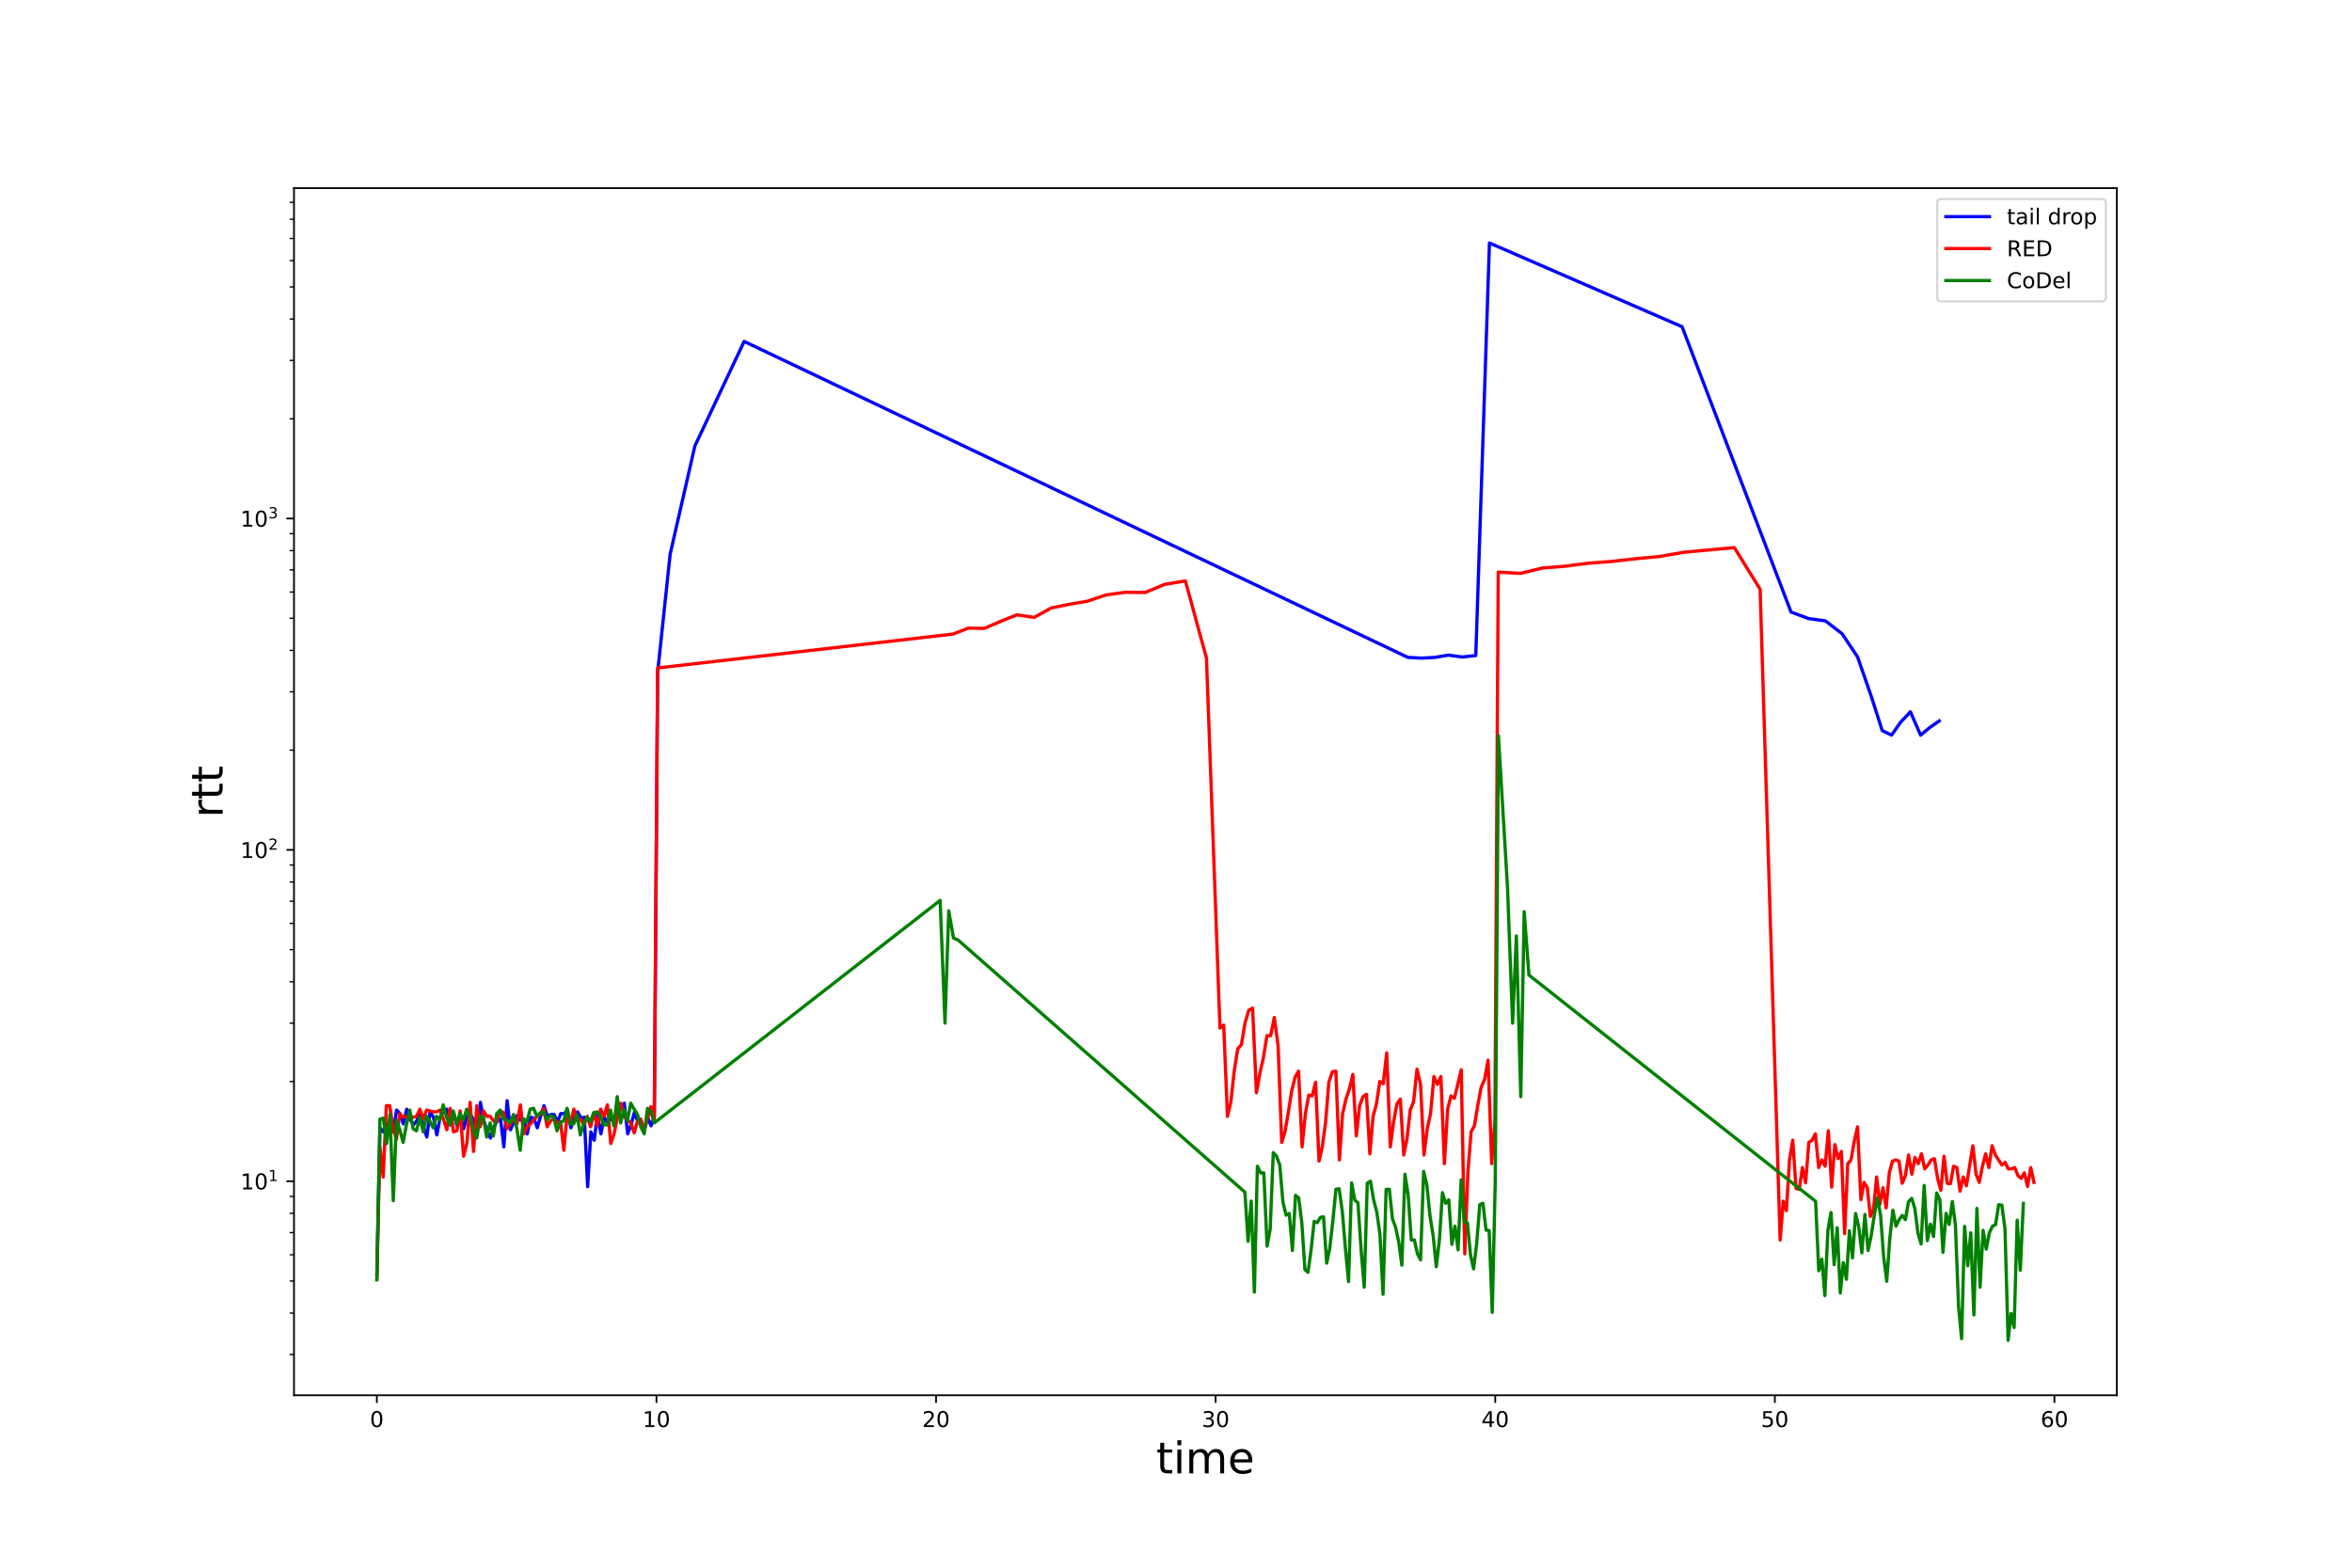 <?xml version="1.0" encoding="utf-8" standalone="no"?>
<!DOCTYPE svg PUBLIC "-//W3C//DTD SVG 1.1//EN"
  "http://www.w3.org/Graphics/SVG/1.1/DTD/svg11.dtd">
<!-- Created with matplotlib (https://matplotlib.org/) -->
<svg height="720pt" version="1.1" viewBox="0 0 1080 720" width="1080pt" xmlns="http://www.w3.org/2000/svg" xmlns:xlink="http://www.w3.org/1999/xlink">
 <defs>
  <style type="text/css">*{stroke-linecap:butt;stroke-linejoin:round;}</style>
 </defs>
 <g id="figure_1">
  <g id="patch_1">
   <path d="M 0 720 
L 1080 720 
L 1080 0 
L 0 0 
z
" style="fill:#ffffff;"/>
  </g>
  <g id="axes_1">
   <g id="patch_2">
    <path d="M 135 640.8 
L 972 640.8 
L 972 86.4 
L 135 86.4 
z
" style="fill:#ffffff;"/>
   </g>
   <g id="matplotlib.axis_1">
    <g id="xtick_1">
     <g id="line2d_1">
      <defs>
       <path d="M 0 0 
L 0 3.5 
" id="mb108a9489e" style="stroke:#000000;stroke-width:0.8;"/>
      </defs>
      <g>
       <use style="stroke:#000000;stroke-width:0.8;" x="173.045" xlink:href="#mb108a9489e" y="640.8"/>
      </g>
     </g>
     <g id="text_1">
      <!-- 0 -->
      <g transform="translate(169.864 655.398)scale(0.1 -0.1)">
       <defs>
        <path d="M 31.781 66.406 
Q 24.172 66.406 20.328 58.906 
Q 16.5 51.422 16.5 36.375 
Q 16.5 21.391 20.328 13.891 
Q 24.172 6.391 31.781 6.391 
Q 39.453 6.391 43.281 13.891 
Q 47.125 21.391 47.125 36.375 
Q 47.125 51.422 43.281 58.906 
Q 39.453 66.406 31.781 66.406 
z
M 31.781 74.219 
Q 44.047 74.219 50.516 64.516 
Q 56.984 54.828 56.984 36.375 
Q 56.984 17.969 50.516 8.266 
Q 44.047 -1.422 31.781 -1.422 
Q 19.531 -1.422 13.062 8.266 
Q 6.594 17.969 6.594 36.375 
Q 6.594 54.828 13.062 64.516 
Q 19.531 74.219 31.781 74.219 
z
" id="DejaVuSans-48"/>
       </defs>
       <use xlink:href="#DejaVuSans-48"/>
      </g>
     </g>
    </g>
    <g id="xtick_2">
     <g id="line2d_2">
      <g>
       <use style="stroke:#000000;stroke-width:0.8;" x="301.432" xlink:href="#mb108a9489e" y="640.8"/>
      </g>
     </g>
     <g id="text_2">
      <!-- 10 -->
      <g transform="translate(295.07 655.398)scale(0.1 -0.1)">
       <defs>
        <path d="M 12.406 8.297 
L 28.516 8.297 
L 28.516 63.922 
L 10.984 60.406 
L 10.984 69.391 
L 28.422 72.906 
L 38.281 72.906 
L 38.281 8.297 
L 54.391 8.297 
L 54.391 0 
L 12.406 0 
z
" id="DejaVuSans-49"/>
       </defs>
       <use xlink:href="#DejaVuSans-49"/>
       <use x="63.623" xlink:href="#DejaVuSans-48"/>
      </g>
     </g>
    </g>
    <g id="xtick_3">
     <g id="line2d_3">
      <g>
       <use style="stroke:#000000;stroke-width:0.8;" x="429.819" xlink:href="#mb108a9489e" y="640.8"/>
      </g>
     </g>
     <g id="text_3">
      <!-- 20 -->
      <g transform="translate(423.456 655.398)scale(0.1 -0.1)">
       <defs>
        <path d="M 19.188 8.297 
L 53.609 8.297 
L 53.609 0 
L 7.328 0 
L 7.328 8.297 
Q 12.938 14.109 22.625 23.891 
Q 32.328 33.688 34.812 36.531 
Q 39.547 41.844 41.422 45.531 
Q 43.312 49.219 43.312 52.781 
Q 43.312 58.594 39.234 62.25 
Q 35.156 65.922 28.609 65.922 
Q 23.969 65.922 18.812 64.312 
Q 13.672 62.703 7.812 59.422 
L 7.812 69.391 
Q 13.766 71.781 18.938 73 
Q 24.125 74.219 28.422 74.219 
Q 39.75 74.219 46.484 68.547 
Q 53.219 62.891 53.219 53.422 
Q 53.219 48.922 51.531 44.891 
Q 49.859 40.875 45.406 35.406 
Q 44.188 33.984 37.641 27.219 
Q 31.109 20.453 19.188 8.297 
z
" id="DejaVuSans-50"/>
       </defs>
       <use xlink:href="#DejaVuSans-50"/>
       <use x="63.623" xlink:href="#DejaVuSans-48"/>
      </g>
     </g>
    </g>
    <g id="xtick_4">
     <g id="line2d_4">
      <g>
       <use style="stroke:#000000;stroke-width:0.8;" x="558.205" xlink:href="#mb108a9489e" y="640.8"/>
      </g>
     </g>
     <g id="text_4">
      <!-- 30 -->
      <g transform="translate(551.843 655.398)scale(0.1 -0.1)">
       <defs>
        <path d="M 40.578 39.312 
Q 47.656 37.797 51.625 33 
Q 55.609 28.219 55.609 21.188 
Q 55.609 10.406 48.188 4.484 
Q 40.766 -1.422 27.094 -1.422 
Q 22.516 -1.422 17.656 -0.516 
Q 12.797 0.391 7.625 2.203 
L 7.625 11.719 
Q 11.719 9.328 16.594 8.109 
Q 21.484 6.891 26.812 6.891 
Q 36.078 6.891 40.938 10.547 
Q 45.797 14.203 45.797 21.188 
Q 45.797 27.641 41.281 31.266 
Q 36.766 34.906 28.719 34.906 
L 20.219 34.906 
L 20.219 43.016 
L 29.109 43.016 
Q 36.375 43.016 40.234 45.922 
Q 44.094 48.828 44.094 54.297 
Q 44.094 59.906 40.109 62.906 
Q 36.141 65.922 28.719 65.922 
Q 24.656 65.922 20.016 65.031 
Q 15.375 64.156 9.812 62.312 
L 9.812 71.094 
Q 15.438 72.656 20.344 73.438 
Q 25.25 74.219 29.594 74.219 
Q 40.828 74.219 47.359 69.109 
Q 53.906 64.016 53.906 55.328 
Q 53.906 49.266 50.438 45.094 
Q 46.969 40.922 40.578 39.312 
z
" id="DejaVuSans-51"/>
       </defs>
       <use xlink:href="#DejaVuSans-51"/>
       <use x="63.623" xlink:href="#DejaVuSans-48"/>
      </g>
     </g>
    </g>
    <g id="xtick_5">
     <g id="line2d_5">
      <g>
       <use style="stroke:#000000;stroke-width:0.8;" x="686.592" xlink:href="#mb108a9489e" y="640.8"/>
      </g>
     </g>
     <g id="text_5">
      <!-- 40 -->
      <g transform="translate(680.229 655.398)scale(0.1 -0.1)">
       <defs>
        <path d="M 37.797 64.312 
L 12.891 25.391 
L 37.797 25.391 
z
M 35.203 72.906 
L 47.609 72.906 
L 47.609 25.391 
L 58.016 25.391 
L 58.016 17.188 
L 47.609 17.188 
L 47.609 0 
L 37.797 0 
L 37.797 17.188 
L 4.891 17.188 
L 4.891 26.703 
z
" id="DejaVuSans-52"/>
       </defs>
       <use xlink:href="#DejaVuSans-52"/>
       <use x="63.623" xlink:href="#DejaVuSans-48"/>
      </g>
     </g>
    </g>
    <g id="xtick_6">
     <g id="line2d_6">
      <g>
       <use style="stroke:#000000;stroke-width:0.8;" x="814.979" xlink:href="#mb108a9489e" y="640.8"/>
      </g>
     </g>
     <g id="text_6">
      <!-- 50 -->
      <g transform="translate(808.616 655.398)scale(0.1 -0.1)">
       <defs>
        <path d="M 10.797 72.906 
L 49.516 72.906 
L 49.516 64.594 
L 19.828 64.594 
L 19.828 46.734 
Q 21.969 47.469 24.109 47.828 
Q 26.266 48.188 28.422 48.188 
Q 40.625 48.188 47.75 41.5 
Q 54.891 34.812 54.891 23.391 
Q 54.891 11.625 47.562 5.094 
Q 40.234 -1.422 26.906 -1.422 
Q 22.312 -1.422 17.547 -0.641 
Q 12.797 0.141 7.719 1.703 
L 7.719 11.625 
Q 12.109 9.234 16.797 8.062 
Q 21.484 6.891 26.703 6.891 
Q 35.156 6.891 40.078 11.328 
Q 45.016 15.766 45.016 23.391 
Q 45.016 31 40.078 35.438 
Q 35.156 39.891 26.703 39.891 
Q 22.75 39.891 18.812 39.016 
Q 14.891 38.141 10.797 36.281 
z
" id="DejaVuSans-53"/>
       </defs>
       <use xlink:href="#DejaVuSans-53"/>
       <use x="63.623" xlink:href="#DejaVuSans-48"/>
      </g>
     </g>
    </g>
    <g id="xtick_7">
     <g id="line2d_7">
      <g>
       <use style="stroke:#000000;stroke-width:0.8;" x="943.365" xlink:href="#mb108a9489e" y="640.8"/>
      </g>
     </g>
     <g id="text_7">
      <!-- 60 -->
      <g transform="translate(937.003 655.398)scale(0.1 -0.1)">
       <defs>
        <path d="M 33.016 40.375 
Q 26.375 40.375 22.484 35.828 
Q 18.609 31.297 18.609 23.391 
Q 18.609 15.531 22.484 10.953 
Q 26.375 6.391 33.016 6.391 
Q 39.656 6.391 43.531 10.953 
Q 47.406 15.531 47.406 23.391 
Q 47.406 31.297 43.531 35.828 
Q 39.656 40.375 33.016 40.375 
z
M 52.594 71.297 
L 52.594 62.312 
Q 48.875 64.062 45.094 64.984 
Q 41.312 65.922 37.594 65.922 
Q 27.828 65.922 22.672 59.328 
Q 17.531 52.734 16.797 39.406 
Q 19.672 43.656 24.016 45.922 
Q 28.375 48.188 33.594 48.188 
Q 44.578 48.188 50.953 41.516 
Q 57.328 34.859 57.328 23.391 
Q 57.328 12.156 50.688 5.359 
Q 44.047 -1.422 33.016 -1.422 
Q 20.359 -1.422 13.672 8.266 
Q 6.984 17.969 6.984 36.375 
Q 6.984 53.656 15.188 63.938 
Q 23.391 74.219 37.203 74.219 
Q 40.922 74.219 44.703 73.484 
Q 48.484 72.75 52.594 71.297 
z
" id="DejaVuSans-54"/>
       </defs>
       <use xlink:href="#DejaVuSans-54"/>
       <use x="63.623" xlink:href="#DejaVuSans-48"/>
      </g>
     </g>
    </g>
    <g id="text_8">
     <!-- time -->
     <g transform="translate(530.908 676.675)scale(0.2 -0.2)">
      <defs>
       <path d="M 18.312 70.219 
L 18.312 54.688 
L 36.812 54.688 
L 36.812 47.703 
L 18.312 47.703 
L 18.312 18.016 
Q 18.312 11.328 20.141 9.422 
Q 21.969 7.516 27.594 7.516 
L 36.812 7.516 
L 36.812 0 
L 27.594 0 
Q 17.188 0 13.234 3.875 
Q 9.281 7.766 9.281 18.016 
L 9.281 47.703 
L 2.688 47.703 
L 2.688 54.688 
L 9.281 54.688 
L 9.281 70.219 
z
" id="DejaVuSans-116"/>
       <path d="M 9.422 54.688 
L 18.406 54.688 
L 18.406 0 
L 9.422 0 
z
M 9.422 75.984 
L 18.406 75.984 
L 18.406 64.594 
L 9.422 64.594 
z
" id="DejaVuSans-105"/>
       <path d="M 52 44.188 
Q 55.375 50.25 60.062 53.125 
Q 64.75 56 71.094 56 
Q 79.641 56 84.281 50.016 
Q 88.922 44.047 88.922 33.016 
L 88.922 0 
L 79.891 0 
L 79.891 32.719 
Q 79.891 40.578 77.094 44.375 
Q 74.312 48.188 68.609 48.188 
Q 61.625 48.188 57.562 43.547 
Q 53.516 38.922 53.516 30.906 
L 53.516 0 
L 44.484 0 
L 44.484 32.719 
Q 44.484 40.625 41.703 44.406 
Q 38.922 48.188 33.109 48.188 
Q 26.219 48.188 22.156 43.531 
Q 18.109 38.875 18.109 30.906 
L 18.109 0 
L 9.078 0 
L 9.078 54.688 
L 18.109 54.688 
L 18.109 46.188 
Q 21.188 51.219 25.484 53.609 
Q 29.781 56 35.688 56 
Q 41.656 56 45.828 52.969 
Q 50 49.953 52 44.188 
z
" id="DejaVuSans-109"/>
       <path d="M 56.203 29.594 
L 56.203 25.203 
L 14.891 25.203 
Q 15.484 15.922 20.484 11.062 
Q 25.484 6.203 34.422 6.203 
Q 39.594 6.203 44.453 7.469 
Q 49.312 8.734 54.109 11.281 
L 54.109 2.781 
Q 49.266 0.734 44.188 -0.344 
Q 39.109 -1.422 33.891 -1.422 
Q 20.797 -1.422 13.156 6.188 
Q 5.516 13.812 5.516 26.812 
Q 5.516 40.234 12.766 48.109 
Q 20.016 56 32.328 56 
Q 43.359 56 49.781 48.891 
Q 56.203 41.797 56.203 29.594 
z
M 47.219 32.234 
Q 47.125 39.594 43.094 43.984 
Q 39.062 48.391 32.422 48.391 
Q 24.906 48.391 20.391 44.141 
Q 15.875 39.891 15.188 32.172 
z
" id="DejaVuSans-101"/>
      </defs>
      <use xlink:href="#DejaVuSans-116"/>
      <use x="39.209" xlink:href="#DejaVuSans-105"/>
      <use x="66.992" xlink:href="#DejaVuSans-109"/>
      <use x="164.404" xlink:href="#DejaVuSans-101"/>
     </g>
    </g>
   </g>
   <g id="matplotlib.axis_2">
    <g id="ytick_1">
     <g id="line2d_8">
      <defs>
       <path d="M 0 0 
L -3.5 0 
" id="m68ae3ecdd9" style="stroke:#000000;stroke-width:0.8;"/>
      </defs>
      <g>
       <use style="stroke:#000000;stroke-width:0.8;" x="135" xlink:href="#m68ae3ecdd9" y="542.523"/>
      </g>
     </g>
     <g id="text_9">
      <!-- $\mathdefault{10^{1}}$ -->
      <g transform="translate(110.4 546.322)scale(0.1 -0.1)">
       <use transform="translate(0 0.684)" xlink:href="#DejaVuSans-49"/>
       <use transform="translate(63.623 0.684)" xlink:href="#DejaVuSans-48"/>
       <use transform="translate(128.203 38.966)scale(0.7)" xlink:href="#DejaVuSans-49"/>
      </g>
     </g>
    </g>
    <g id="ytick_2">
     <g id="line2d_9">
      <g>
       <use style="stroke:#000000;stroke-width:0.8;" x="135" xlink:href="#m68ae3ecdd9" y="390.333"/>
      </g>
     </g>
     <g id="text_10">
      <!-- $\mathdefault{10^{2}}$ -->
      <g transform="translate(110.4 394.132)scale(0.1 -0.1)">
       <use transform="translate(0 0.766)" xlink:href="#DejaVuSans-49"/>
       <use transform="translate(63.623 0.766)" xlink:href="#DejaVuSans-48"/>
       <use transform="translate(128.203 39.047)scale(0.7)" xlink:href="#DejaVuSans-50"/>
      </g>
     </g>
    </g>
    <g id="ytick_3">
     <g id="line2d_10">
      <g>
       <use style="stroke:#000000;stroke-width:0.8;" x="135" xlink:href="#m68ae3ecdd9" y="238.144"/>
      </g>
     </g>
     <g id="text_11">
      <!-- $\mathdefault{10^{3}}$ -->
      <g transform="translate(110.4 241.943)scale(0.1 -0.1)">
       <use transform="translate(0 0.766)" xlink:href="#DejaVuSans-49"/>
       <use transform="translate(63.623 0.766)" xlink:href="#DejaVuSans-48"/>
       <use transform="translate(128.203 39.047)scale(0.7)" xlink:href="#DejaVuSans-51"/>
      </g>
     </g>
    </g>
    <g id="ytick_4">
     <g id="line2d_11">
      <defs>
       <path d="M 0 0 
L -2 0 
" id="m864d288d5a" style="stroke:#000000;stroke-width:0.6;"/>
      </defs>
      <g>
       <use style="stroke:#000000;stroke-width:0.6;" x="135" xlink:href="#m864d288d5a" y="622.1"/>
      </g>
     </g>
    </g>
    <g id="ytick_5">
     <g id="line2d_12">
      <g>
       <use style="stroke:#000000;stroke-width:0.6;" x="135" xlink:href="#m864d288d5a" y="603.085"/>
      </g>
     </g>
    </g>
    <g id="ytick_6">
     <g id="line2d_13">
      <g>
       <use style="stroke:#000000;stroke-width:0.6;" x="135" xlink:href="#m864d288d5a" y="588.336"/>
      </g>
     </g>
    </g>
    <g id="ytick_7">
     <g id="line2d_14">
      <g>
       <use style="stroke:#000000;stroke-width:0.6;" x="135" xlink:href="#m864d288d5a" y="576.286"/>
      </g>
     </g>
    </g>
    <g id="ytick_8">
     <g id="line2d_15">
      <g>
       <use style="stroke:#000000;stroke-width:0.6;" x="135" xlink:href="#m864d288d5a" y="566.097"/>
      </g>
     </g>
    </g>
    <g id="ytick_9">
     <g id="line2d_16">
      <g>
       <use style="stroke:#000000;stroke-width:0.6;" x="135" xlink:href="#m864d288d5a" y="557.271"/>
      </g>
     </g>
    </g>
    <g id="ytick_10">
     <g id="line2d_17">
      <g>
       <use style="stroke:#000000;stroke-width:0.6;" x="135" xlink:href="#m864d288d5a" y="549.487"/>
      </g>
     </g>
    </g>
    <g id="ytick_11">
     <g id="line2d_18">
      <g>
       <use style="stroke:#000000;stroke-width:0.6;" x="135" xlink:href="#m864d288d5a" y="496.709"/>
      </g>
     </g>
    </g>
    <g id="ytick_12">
     <g id="line2d_19">
      <g>
       <use style="stroke:#000000;stroke-width:0.6;" x="135" xlink:href="#m864d288d5a" y="469.91"/>
      </g>
     </g>
    </g>
    <g id="ytick_13">
     <g id="line2d_20">
      <g>
       <use style="stroke:#000000;stroke-width:0.6;" x="135" xlink:href="#m864d288d5a" y="450.896"/>
      </g>
     </g>
    </g>
    <g id="ytick_14">
     <g id="line2d_21">
      <g>
       <use style="stroke:#000000;stroke-width:0.6;" x="135" xlink:href="#m864d288d5a" y="436.147"/>
      </g>
     </g>
    </g>
    <g id="ytick_15">
     <g id="line2d_22">
      <g>
       <use style="stroke:#000000;stroke-width:0.6;" x="135" xlink:href="#m864d288d5a" y="424.096"/>
      </g>
     </g>
    </g>
    <g id="ytick_16">
     <g id="line2d_23">
      <g>
       <use style="stroke:#000000;stroke-width:0.6;" x="135" xlink:href="#m864d288d5a" y="413.908"/>
      </g>
     </g>
    </g>
    <g id="ytick_17">
     <g id="line2d_24">
      <g>
       <use style="stroke:#000000;stroke-width:0.6;" x="135" xlink:href="#m864d288d5a" y="405.082"/>
      </g>
     </g>
    </g>
    <g id="ytick_18">
     <g id="line2d_25">
      <g>
       <use style="stroke:#000000;stroke-width:0.6;" x="135" xlink:href="#m864d288d5a" y="397.297"/>
      </g>
     </g>
    </g>
    <g id="ytick_19">
     <g id="line2d_26">
      <g>
       <use style="stroke:#000000;stroke-width:0.6;" x="135" xlink:href="#m864d288d5a" y="344.52"/>
      </g>
     </g>
    </g>
    <g id="ytick_20">
     <g id="line2d_27">
      <g>
       <use style="stroke:#000000;stroke-width:0.6;" x="135" xlink:href="#m864d288d5a" y="317.72"/>
      </g>
     </g>
    </g>
    <g id="ytick_21">
     <g id="line2d_28">
      <g>
       <use style="stroke:#000000;stroke-width:0.6;" x="135" xlink:href="#m864d288d5a" y="298.706"/>
      </g>
     </g>
    </g>
    <g id="ytick_22">
     <g id="line2d_29">
      <g>
       <use style="stroke:#000000;stroke-width:0.6;" x="135" xlink:href="#m864d288d5a" y="283.957"/>
      </g>
     </g>
    </g>
    <g id="ytick_23">
     <g id="line2d_30">
      <g>
       <use style="stroke:#000000;stroke-width:0.6;" x="135" xlink:href="#m864d288d5a" y="271.907"/>
      </g>
     </g>
    </g>
    <g id="ytick_24">
     <g id="line2d_31">
      <g>
       <use style="stroke:#000000;stroke-width:0.6;" x="135" xlink:href="#m864d288d5a" y="261.718"/>
      </g>
     </g>
    </g>
    <g id="ytick_25">
     <g id="line2d_32">
      <g>
       <use style="stroke:#000000;stroke-width:0.6;" x="135" xlink:href="#m864d288d5a" y="252.892"/>
      </g>
     </g>
    </g>
    <g id="ytick_26">
     <g id="line2d_33">
      <g>
       <use style="stroke:#000000;stroke-width:0.6;" x="135" xlink:href="#m864d288d5a" y="245.107"/>
      </g>
     </g>
    </g>
    <g id="ytick_27">
     <g id="line2d_34">
      <g>
       <use style="stroke:#000000;stroke-width:0.6;" x="135" xlink:href="#m864d288d5a" y="192.33"/>
      </g>
     </g>
    </g>
    <g id="ytick_28">
     <g id="line2d_35">
      <g>
       <use style="stroke:#000000;stroke-width:0.6;" x="135" xlink:href="#m864d288d5a" y="165.531"/>
      </g>
     </g>
    </g>
    <g id="ytick_29">
     <g id="line2d_36">
      <g>
       <use style="stroke:#000000;stroke-width:0.6;" x="135" xlink:href="#m864d288d5a" y="146.516"/>
      </g>
     </g>
    </g>
    <g id="ytick_30">
     <g id="line2d_37">
      <g>
       <use style="stroke:#000000;stroke-width:0.6;" x="135" xlink:href="#m864d288d5a" y="131.768"/>
      </g>
     </g>
    </g>
    <g id="ytick_31">
     <g id="line2d_38">
      <g>
       <use style="stroke:#000000;stroke-width:0.6;" x="135" xlink:href="#m864d288d5a" y="119.717"/>
      </g>
     </g>
    </g>
    <g id="ytick_32">
     <g id="line2d_39">
      <g>
       <use style="stroke:#000000;stroke-width:0.6;" x="135" xlink:href="#m864d288d5a" y="109.528"/>
      </g>
     </g>
    </g>
    <g id="ytick_33">
     <g id="line2d_40">
      <g>
       <use style="stroke:#000000;stroke-width:0.6;" x="135" xlink:href="#m864d288d5a" y="100.703"/>
      </g>
     </g>
    </g>
    <g id="ytick_34">
     <g id="line2d_41">
      <g>
       <use style="stroke:#000000;stroke-width:0.6;" x="135" xlink:href="#m864d288d5a" y="92.918"/>
      </g>
     </g>
    </g>
    <g id="text_12">
     <!-- rtt -->
     <g transform="translate(102.241 375.552)rotate(-90)scale(0.2 -0.2)">
      <defs>
       <path d="M 41.109 46.297 
Q 39.594 47.172 37.812 47.578 
Q 36.031 48 33.891 48 
Q 26.266 48 22.188 43.047 
Q 18.109 38.094 18.109 28.812 
L 18.109 0 
L 9.078 0 
L 9.078 54.688 
L 18.109 54.688 
L 18.109 46.188 
Q 20.953 51.172 25.484 53.578 
Q 30.031 56 36.531 56 
Q 37.453 56 38.578 55.875 
Q 39.703 55.766 41.062 55.516 
z
" id="DejaVuSans-114"/>
      </defs>
      <use xlink:href="#DejaVuSans-114"/>
      <use x="41.113" xlink:href="#DejaVuSans-116"/>
      <use x="80.322" xlink:href="#DejaVuSans-116"/>
     </g>
    </g>
   </g>
   <g id="line2d_42">
    <path clip-path="url(#pca57a1c3b3)" d="M 173.045 585.112 
L 174.465 517.964 
L 176.002 519.813 
L 177.527 516.166 
L 179.051 516.166 
L 180.579 519.813 
L 182.112 509.826 
L 183.657 511.458 
L 185.209 516.166 
L 186.743 509.424 
L 188.295 513.984 
L 189.825 516.611 
L 191.354 514.848 
L 192.895 511.046 
L 194.439 517.51 
L 195.977 522.2 
L 197.495 510.637 
L 199.032 513.131 
L 200.58 521.235 
L 202.1 513.131 
L 203.635 510.23 
L 205.174 509.424 
L 206.741 516.611 
L 208.279 511.046 
L 209.824 517.059 
L 211.351 512.709 
L 212.893 518.422 
L 214.437 512.709 
L 215.981 511.872 
L 217.538 514.415 
L 219.068 521.235 
L 220.602 506.295 
L 222.176 514.848 
L 223.71 519.346 
L 225.235 522.687 
L 226.759 517.51 
L 228.291 514.848 
L 229.819 513.984 
L 231.359 526.725 
L 232.862 505.535 
L 234.413 518.882 
L 235.955 515.284 
L 237.496 512.289 
L 239.028 514.415 
L 240.557 513.984 
L 242.089 520.757 
L 243.615 513.131 
L 245.155 513.556 
L 246.706 517.964 
L 248.234 512.709 
L 249.786 507.841 
L 251.341 512.709 
L 252.869 511.872 
L 254.417 511.872 
L 255.97 515.284 
L 257.511 511.458 
L 259.046 511.458 
L 260.594 509.826 
L 262.143 517.964 
L 263.665 513.131 
L 265.218 510.637 
L 266.77 513.556 
L 268.297 513.131 
L 269.841 545.015 
L 271.318 519.813 
L 272.855 523.674 
L 274.363 511.872 
L 275.925 520.757 
L 277.444 513.131 
L 278.978 515.724 
L 280.508 513.984 
L 282.041 514.848 
L 283.588 509.826 
L 285.125 509.424 
L 286.667 506.678 
L 288.223 520.757 
L 289.742 516.611 
L 291.279 511.046 
L 292.814 514.848 
L 294.343 515.284 
L 295.867 518.882 
L 297.387 513.131 
L 298.94 517.059 
L 300.459 513.131 
L 301.987 308.675 
L 307.728 254.481 
L 319.085 204.805 
L 341.693 156.812 
L 646.47 301.922 
L 652.704 302.27 
L 658.894 301.922 
L 665.117 300.89 
L 671.414 301.749 
L 677.652 301.061 
L 683.936 111.6 
L 772.385 150.063 
L 822.417 281.111 
L 830.457 284.089 
L 838.203 285.158 
L 845.876 291.068 
L 852.979 301.749 
L 859.227 319.733 
L 864.295 335.57 
L 868.577 337.622 
L 872.769 331.648 
L 877.223 326.925 
L 881.911 337.622 
L 886.117 334.142 
L 890.463 331.106 
" style="fill:none;stroke:#0000ff;stroke-linecap:square;stroke-width:1.5;"/>
   </g>
   <g id="line2d_43">
    <path clip-path="url(#pca57a1c3b3)" d="M 173.045 587.287 
L 174.445 526.725 
L 175.949 540.569 
L 177.413 507.841 
L 178.967 507.841 
L 180.518 518.422 
L 182.051 523.179 
L 183.56 511.458 
L 185.09 513.131 
L 186.644 512.709 
L 188.184 512.709 
L 189.723 513.131 
L 191.257 512.709 
L 192.794 509.424 
L 194.344 513.984 
L 195.885 509.826 
L 198.969 510.637 
L 200.527 510.637 
L 202.07 509.826 
L 203.623 513.984 
L 205.168 518.882 
L 206.697 509.025 
L 208.246 519.813 
L 209.783 519.346 
L 211.307 510.23 
L 212.855 531.025 
L 214.365 525.182 
L 215.878 506.295 
L 217.429 528.84 
L 218.94 507.841 
L 220.49 517.51 
L 222.018 510.23 
L 223.571 512.709 
L 225.102 512.709 
L 226.639 514.848 
L 228.188 515.284 
L 229.721 510.23 
L 231.263 511.046 
L 232.798 518.422 
L 235.852 513.984 
L 237.391 516.166 
L 238.92 507.451 
L 240.488 520.757 
L 242.014 517.51 
L 243.55 516.166 
L 246.597 512.709 
L 248.15 511.872 
L 249.679 509.025 
L 251.23 517.51 
L 252.764 514.848 
L 254.295 513.556 
L 255.847 515.724 
L 257.38 515.284 
L 258.906 528.305 
L 260.408 512.289 
L 261.956 515.724 
L 263.494 509.424 
L 265.042 514.848 
L 266.577 513.984 
L 268.114 516.611 
L 269.642 512.709 
L 271.18 517.51 
L 272.706 511.046 
L 274.255 517.059 
L 275.793 509.424 
L 277.344 512.709 
L 278.888 507.451 
L 280.45 525.182 
L 281.974 520.757 
L 283.503 513.131 
L 285.038 506.678 
L 286.602 512.709 
L 288.141 514.415 
L 289.674 515.724 
L 291.217 520.284 
L 292.74 514.848 
L 294.274 513.984 
L 295.813 519.346 
L 297.341 513.556 
L 298.877 508.233 
L 300.423 514.415 
L 301.967 306.781 
L 437.575 291.215 
L 444.672 288.47 
L 451.989 288.612 
L 459.312 285.427 
L 466.945 282.39 
L 474.879 283.562 
L 482.67 279.239 
L 490.911 277.538 
L 499.325 276.114 
L 507.888 273.242 
L 516.759 272.017 
L 525.805 272.127 
L 534.838 268.368 
L 544.32 266.82 
L 553.986 302.27 
L 560.19 472.151 
L 561.901 470.797 
L 563.622 512.709 
L 565.168 506.295 
L 566.735 491.929 
L 568.34 481.697 
L 570.007 479.879 
L 571.674 469.91 
L 573.398 464.012 
L 575.159 463.012 
L 576.945 501.862 
L 578.524 492.858 
L 580.135 485.769 
L 581.766 475.661 
L 583.461 475.661 
L 585.144 467.318 
L 586.885 480.393 
L 588.544 524.675 
L 590.041 519.813 
L 591.551 511.046 
L 593.097 501.151 
L 594.676 494.755 
L 596.279 491.929 
L 597.887 526.725 
L 599.411 511.458 
L 600.966 502.943 
L 602.526 503.307 
L 604.093 497.04 
L 605.675 533.285 
L 607.154 526.725 
L 608.66 515.724 
L 610.188 497.04 
L 611.789 492.237 
L 613.415 491.929 
L 615.02 532.713 
L 616.505 511.458 
L 618.046 504.784 
L 619.621 500.099 
L 621.202 493.484 
L 622.796 521.715 
L 624.319 507.841 
L 625.872 503.673 
L 627.447 502.58 
L 629.01 529.924 
L 630.492 512.709 
L 632.023 507.063 
L 633.581 496.709 
L 635.165 497.708 
L 636.758 483.566 
L 638.405 526.725 
L 639.903 515.284 
L 641.436 507.063 
L 643 504.784 
L 644.572 530.472 
L 646.053 523.179 
L 647.559 509.826 
L 649.11 505.914 
L 650.661 491.013 
L 652.281 498.044 
L 653.872 530.472 
L 655.364 518.422 
L 656.885 511.458 
L 658.421 494.435 
L 660.021 498.044 
L 661.634 494.435 
L 663.243 534.445 
L 664.725 509.424 
L 666.279 503.307 
L 667.845 504.411 
L 670.979 491.317 
L 672.599 575.847 
L 674.019 538.672 
L 675.5 519.813 
L 677.014 517.059 
L 678.546 507.841 
L 680.111 499.407 
L 681.701 495.725 
L 683.306 486.899 
L 684.949 534.445 
L 686.437 515.284 
L 687.966 262.765 
L 698.159 263.343 
L 708.271 260.874 
L 718.705 260.04 
L 729.283 258.673 
L 740.027 257.867 
L 750.919 256.631 
L 761.969 255.59 
L 773.18 253.64 
L 796.373 251.502 
L 808.211 270.598 
L 817.414 569.488 
L 818.83 551.651 
L 820.271 556.044 
L 821.715 532.713 
L 823.202 523.674 
L 824.72 545.843 
L 826.185 546.262 
L 827.636 536.223 
L 829.113 543.254 
L 830.58 524.675 
L 832.087 523.674 
L 833.585 520.757 
L 835.096 536.223 
L 836.583 532.713 
L 838.074 535.625 
L 839.55 519.346 
L 841.059 545.221 
L 842.526 525.692 
L 844.038 532.146 
L 845.532 528.84 
L 847.029 566.571 
L 848.461 534.445 
L 849.953 532.713 
L 851.443 524.173 
L 852.953 517.51 
L 854.491 550.972 
L 855.94 543.054 
L 857.399 545.428 
L 858.844 558.691 
L 860.277 555.398 
L 861.713 540.569 
L 863.192 553.109 
L 864.636 545.497 
L 866.087 554.759 
L 867.533 538.672 
L 868.994 533.285 
L 870.481 532.713 
L 871.967 533.285 
L 873.451 543.455 
L 874.911 539.931 
L 876.39 530.472 
L 877.879 539.298 
L 879.343 531.583 
L 880.832 534.445 
L 882.311 529.924 
L 883.808 536.827 
L 885.284 535.032 
L 886.764 532.713 
L 888.242 532.146 
L 889.722 541.214 
L 891.193 546.683 
L 892.644 531.025 
L 894.13 543.455 
L 895.602 543.656 
L 897.062 535.625 
L 898.543 536.223 
L 900.016 547.036 
L 901.476 540.569 
L 902.954 544.604 
L 905.893 526.207 
L 907.383 539.298 
L 908.85 543.054 
L 910.308 535.625 
L 911.777 529.924 
L 913.258 536.223 
L 914.736 526.207 
L 916.253 530.472 
L 919.216 535.032 
L 920.696 533.862 
L 922.187 536.827 
L 923.66 536.827 
L 925.135 536.223 
L 926.603 539.931 
L 928.068 541.214 
L 929.542 538.672 
L 931.018 544.878 
L 932.481 536.223 
L 933.955 543.054 
L 933.955 543.054 
" style="fill:none;stroke:#ff0000;stroke-linecap:square;stroke-width:1.5;"/>
   </g>
   <g id="line2d_44">
    <path clip-path="url(#pca57a1c3b3)" d="M 173.045 587.81 
L 174.45 513.984 
L 175.984 513.556 
L 177.541 525.182 
L 179.051 511.872 
L 180.593 551.424 
L 182.047 514.415 
L 183.587 518.882 
L 185.111 524.675 
L 186.633 516.611 
L 188.173 509.826 
L 189.716 518.422 
L 191.245 519.346 
L 192.77 513.131 
L 194.318 519.813 
L 195.828 512.709 
L 197.365 514.848 
L 198.896 517.964 
L 200.434 512.709 
L 201.98 514.415 
L 203.511 507.451 
L 205.071 513.131 
L 206.609 516.611 
L 208.122 510.23 
L 209.679 516.166 
L 211.211 511.458 
L 212.746 514.415 
L 214.286 509.424 
L 215.828 512.709 
L 217.361 519.346 
L 218.89 522.687 
L 220.42 512.709 
L 221.965 513.131 
L 223.493 522.2 
L 225.03 515.724 
L 226.552 521.715 
L 228.086 511.458 
L 229.638 509.826 
L 231.19 513.984 
L 232.738 514.415 
L 234.272 515.724 
L 235.793 511.872 
L 237.34 518.422 
L 238.868 528.305 
L 240.376 513.984 
L 241.927 515.284 
L 243.453 509.424 
L 244.995 509.025 
L 246.548 512.709 
L 248.084 511.046 
L 249.62 510.637 
L 251.16 514.415 
L 252.69 512.289 
L 254.218 513.131 
L 255.766 519.346 
L 257.308 515.284 
L 258.834 514.848 
L 260.362 509.025 
L 261.904 516.166 
L 263.425 516.166 
L 264.96 511.872 
L 266.487 521.235 
L 268.013 516.166 
L 269.563 513.131 
L 271.102 515.284 
L 272.635 511.046 
L 274.179 510.637 
L 275.729 512.709 
L 277.27 516.611 
L 278.807 516.611 
L 280.333 509.826 
L 281.888 517.059 
L 283.412 503.673 
L 284.989 515.724 
L 286.527 509.424 
L 288.084 514.848 
L 289.622 506.678 
L 291.177 509.424 
L 292.731 511.872 
L 294.265 517.51 
L 295.804 520.757 
L 297.338 509.025 
L 298.882 510.637 
L 300.433 515.724 
L 431.689 413.531 
L 433.933 469.91 
L 435.653 418.299 
L 437.832 430.816 
L 439.87 431.675 
L 571.636 547.533 
L 573.101 570.087 
L 574.526 551.651 
L 575.985 593.418 
L 577.37 535.625 
L 578.85 538.672 
L 580.327 538.672 
L 581.819 572.331 
L 583.233 564.696 
L 584.664 529.38 
L 586.151 531.025 
L 587.644 535.032 
L 589.119 552.185 
L 590.571 558.103 
L 592.019 557.354 
L 593.457 574.332 
L 594.881 548.975 
L 596.33 550.151 
L 597.768 561.537 
L 599.206 583.127 
L 600.621 584.361 
L 602.022 574.119 
L 603.436 560.923 
L 604.866 561.537 
L 606.302 559.115 
L 607.749 558.86 
L 609.179 580.142 
L 610.582 573.482 
L 611.997 561.011 
L 613.445 546.192 
L 614.904 545.983 
L 616.374 556.45 
L 617.813 573.588 
L 619.23 588.601 
L 620.635 543.254 
L 622.1 551.198 
L 623.543 552.415 
L 624.995 573.906 
L 626.427 591.172 
L 627.824 543.388 
L 629.292 542.523 
L 630.755 551.122 
L 632.204 556.696 
L 633.643 566.857 
L 635.077 594.425 
L 636.483 546.262 
L 637.952 546.192 
L 639.406 559.798 
L 640.849 563.687 
L 642.282 570.489 
L 643.707 581.082 
L 645.119 539.298 
L 646.596 548.756 
L 648.039 569.488 
L 649.452 569.488 
L 650.869 575.847 
L 652.289 578.641 
L 653.711 538.051 
L 655.18 544.128 
L 656.636 558.523 
L 658.086 567.529 
L 659.518 581.797 
L 660.936 569.687 
L 662.353 547.747 
L 663.809 552.645 
L 665.247 551.047 
L 666.69 571.506 
L 668.1 563.143 
L 669.529 574.012 
L 670.936 541.865 
L 672.398 561.098 
L 673.827 561.625 
L 675.253 576.507 
L 676.654 582.762 
L 678.055 571.199 
L 679.493 553.265 
L 680.938 552.645 
L 682.38 564.974 
L 683.798 565.16 
L 685.214 602.755 
L 686.592 542.721 
L 688.05 337.92 
L 692.224 407.608 
L 694.566 469.91 
L 696.286 429.847 
L 698.316 503.673 
L 699.883 418.704 
L 702.065 447.828 
L 833.69 551.727 
L 835.146 583.618 
L 836.549 578.299 
L 837.953 595.007 
L 839.348 565.067 
L 840.773 556.86 
L 842.211 580.846 
L 843.616 563.869 
L 845.037 593.848 
L 846.425 579.908 
L 847.828 587.548 
L 849.221 565.253 
L 850.635 577.734 
L 852.052 557.354 
L 853.489 563.414 
L 854.921 575.41 
L 856.335 557.769 
L 857.776 574.332 
L 859.189 567.722 
L 860.613 558.354 
L 862.057 550.077 
L 863.521 558.103 
L 864.959 577.397 
L 866.364 588.469 
L 867.753 568.992 
L 869.178 555.801 
L 870.622 563.143 
L 872.052 560.142 
L 873.492 558.187 
L 874.927 560.142 
L 876.361 551.956 
L 877.818 550.374 
L 879.262 554.998 
L 880.702 566.381 
L 882.12 571.301 
L 883.541 544.468 
L 885.004 569.786 
L 886.425 562.246 
L 887.857 567.916 
L 889.283 547.89 
L 890.74 551.047 
L 892.181 575.193 
L 893.598 557.271 
L 895.038 562.335 
L 896.465 551.879 
L 897.906 562.603 
L 899.343 600.176 
L 900.74 614.806 
L 902.116 563.233 
L 903.542 581.32 
L 904.95 566.192 
L 906.374 603.917 
L 907.762 554.998 
L 909.215 591.172 
L 910.613 565.067 
L 912.057 573.694 
L 913.48 566.192 
L 914.913 563.143 
L 916.339 562.424 
L 917.766 553.265 
L 919.222 553.498 
L 920.659 564.419 
L 922.089 615.6 
L 923.471 603.251 
L 924.859 609.683 
L 926.248 560.401 
L 927.684 583.372 
L 929.099 552.722 
L 929.099 552.722 
" style="fill:none;stroke:#008000;stroke-linecap:square;stroke-width:1.5;"/>
   </g>
   <g id="patch_3">
    <path d="M 135 640.8 
L 135 86.4 
" style="fill:none;stroke:#000000;stroke-linecap:square;stroke-linejoin:miter;stroke-width:0.8;"/>
   </g>
   <g id="patch_4">
    <path d="M 972 640.8 
L 972 86.4 
" style="fill:none;stroke:#000000;stroke-linecap:square;stroke-linejoin:miter;stroke-width:0.8;"/>
   </g>
   <g id="patch_5">
    <path d="M 135 640.8 
L 972 640.8 
" style="fill:none;stroke:#000000;stroke-linecap:square;stroke-linejoin:miter;stroke-width:0.8;"/>
   </g>
   <g id="patch_6">
    <path d="M 135 86.4 
L 972 86.4 
" style="fill:none;stroke:#000000;stroke-linecap:square;stroke-linejoin:miter;stroke-width:0.8;"/>
   </g>
   <g id="legend_1">
    <g id="patch_7">
     <path d="M 891.516 138.434 
L 965 138.434 
Q 967 138.434 967 136.434 
L 967 93.4 
Q 967 91.4 965 91.4 
L 891.516 91.4 
Q 889.516 91.4 889.516 93.4 
L 889.516 136.434 
Q 889.516 138.434 891.516 138.434 
z
" style="fill:#ffffff;opacity:0.8;stroke:#cccccc;stroke-linejoin:miter;"/>
    </g>
    <g id="line2d_45">
     <path d="M 893.516 99.498 
L 913.516 99.498 
" style="fill:none;stroke:#0000ff;stroke-linecap:square;stroke-width:1.5;"/>
    </g>
    <g id="line2d_46"/>
    <g id="text_13">
     <!-- tail drop -->
     <g transform="translate(921.516 102.998)scale(0.1 -0.1)">
      <defs>
       <path d="M 34.281 27.484 
Q 23.391 27.484 19.188 25 
Q 14.984 22.516 14.984 16.5 
Q 14.984 11.719 18.141 8.906 
Q 21.297 6.109 26.703 6.109 
Q 34.188 6.109 38.703 11.406 
Q 43.219 16.703 43.219 25.484 
L 43.219 27.484 
z
M 52.203 31.203 
L 52.203 0 
L 43.219 0 
L 43.219 8.297 
Q 40.141 3.328 35.547 0.953 
Q 30.953 -1.422 24.312 -1.422 
Q 15.922 -1.422 10.953 3.297 
Q 6 8.016 6 15.922 
Q 6 25.141 12.172 29.828 
Q 18.359 34.516 30.609 34.516 
L 43.219 34.516 
L 43.219 35.406 
Q 43.219 41.609 39.141 45 
Q 35.062 48.391 27.688 48.391 
Q 23 48.391 18.547 47.266 
Q 14.109 46.141 10.016 43.891 
L 10.016 52.203 
Q 14.938 54.109 19.578 55.047 
Q 24.219 56 28.609 56 
Q 40.484 56 46.344 49.844 
Q 52.203 43.703 52.203 31.203 
z
" id="DejaVuSans-97"/>
       <path d="M 9.422 75.984 
L 18.406 75.984 
L 18.406 0 
L 9.422 0 
z
" id="DejaVuSans-108"/>
       <path id="DejaVuSans-32"/>
       <path d="M 45.406 46.391 
L 45.406 75.984 
L 54.391 75.984 
L 54.391 0 
L 45.406 0 
L 45.406 8.203 
Q 42.578 3.328 38.25 0.953 
Q 33.938 -1.422 27.875 -1.422 
Q 17.969 -1.422 11.734 6.484 
Q 5.516 14.406 5.516 27.297 
Q 5.516 40.188 11.734 48.094 
Q 17.969 56 27.875 56 
Q 33.938 56 38.25 53.625 
Q 42.578 51.266 45.406 46.391 
z
M 14.797 27.297 
Q 14.797 17.391 18.875 11.75 
Q 22.953 6.109 30.078 6.109 
Q 37.203 6.109 41.297 11.75 
Q 45.406 17.391 45.406 27.297 
Q 45.406 37.203 41.297 42.844 
Q 37.203 48.484 30.078 48.484 
Q 22.953 48.484 18.875 42.844 
Q 14.797 37.203 14.797 27.297 
z
" id="DejaVuSans-100"/>
       <path d="M 30.609 48.391 
Q 23.391 48.391 19.188 42.75 
Q 14.984 37.109 14.984 27.297 
Q 14.984 17.484 19.156 11.844 
Q 23.344 6.203 30.609 6.203 
Q 37.797 6.203 41.984 11.859 
Q 46.188 17.531 46.188 27.297 
Q 46.188 37.016 41.984 42.703 
Q 37.797 48.391 30.609 48.391 
z
M 30.609 56 
Q 42.328 56 49.016 48.375 
Q 55.719 40.766 55.719 27.297 
Q 55.719 13.875 49.016 6.219 
Q 42.328 -1.422 30.609 -1.422 
Q 18.844 -1.422 12.172 6.219 
Q 5.516 13.875 5.516 27.297 
Q 5.516 40.766 12.172 48.375 
Q 18.844 56 30.609 56 
z
" id="DejaVuSans-111"/>
       <path d="M 18.109 8.203 
L 18.109 -20.797 
L 9.078 -20.797 
L 9.078 54.688 
L 18.109 54.688 
L 18.109 46.391 
Q 20.953 51.266 25.266 53.625 
Q 29.594 56 35.594 56 
Q 45.562 56 51.781 48.094 
Q 58.016 40.188 58.016 27.297 
Q 58.016 14.406 51.781 6.484 
Q 45.562 -1.422 35.594 -1.422 
Q 29.594 -1.422 25.266 0.953 
Q 20.953 3.328 18.109 8.203 
z
M 48.688 27.297 
Q 48.688 37.203 44.609 42.844 
Q 40.531 48.484 33.406 48.484 
Q 26.266 48.484 22.188 42.844 
Q 18.109 37.203 18.109 27.297 
Q 18.109 17.391 22.188 11.75 
Q 26.266 6.109 33.406 6.109 
Q 40.531 6.109 44.609 11.75 
Q 48.688 17.391 48.688 27.297 
z
" id="DejaVuSans-112"/>
      </defs>
      <use xlink:href="#DejaVuSans-116"/>
      <use x="39.209" xlink:href="#DejaVuSans-97"/>
      <use x="100.488" xlink:href="#DejaVuSans-105"/>
      <use x="128.271" xlink:href="#DejaVuSans-108"/>
      <use x="156.055" xlink:href="#DejaVuSans-32"/>
      <use x="187.842" xlink:href="#DejaVuSans-100"/>
      <use x="251.318" xlink:href="#DejaVuSans-114"/>
      <use x="290.182" xlink:href="#DejaVuSans-111"/>
      <use x="351.363" xlink:href="#DejaVuSans-112"/>
     </g>
    </g>
    <g id="line2d_47">
     <path d="M 893.516 114.177 
L 913.516 114.177 
" style="fill:none;stroke:#ff0000;stroke-linecap:square;stroke-width:1.5;"/>
    </g>
    <g id="line2d_48"/>
    <g id="text_14">
     <!-- RED -->
     <g transform="translate(921.516 117.677)scale(0.1 -0.1)">
      <defs>
       <path d="M 44.391 34.188 
Q 47.562 33.109 50.562 29.594 
Q 53.562 26.078 56.594 19.922 
L 66.609 0 
L 56 0 
L 46.688 18.703 
Q 43.062 26.031 39.672 28.422 
Q 36.281 30.812 30.422 30.812 
L 19.672 30.812 
L 19.672 0 
L 9.812 0 
L 9.812 72.906 
L 32.078 72.906 
Q 44.578 72.906 50.734 67.672 
Q 56.891 62.453 56.891 51.906 
Q 56.891 45.016 53.688 40.469 
Q 50.484 35.938 44.391 34.188 
z
M 19.672 64.797 
L 19.672 38.922 
L 32.078 38.922 
Q 39.203 38.922 42.844 42.219 
Q 46.484 45.516 46.484 51.906 
Q 46.484 58.297 42.844 61.547 
Q 39.203 64.797 32.078 64.797 
z
" id="DejaVuSans-82"/>
       <path d="M 9.812 72.906 
L 55.906 72.906 
L 55.906 64.594 
L 19.672 64.594 
L 19.672 43.016 
L 54.391 43.016 
L 54.391 34.719 
L 19.672 34.719 
L 19.672 8.297 
L 56.781 8.297 
L 56.781 0 
L 9.812 0 
z
" id="DejaVuSans-69"/>
       <path d="M 19.672 64.797 
L 19.672 8.109 
L 31.594 8.109 
Q 46.688 8.109 53.688 14.938 
Q 60.688 21.781 60.688 36.531 
Q 60.688 51.172 53.688 57.984 
Q 46.688 64.797 31.594 64.797 
z
M 9.812 72.906 
L 30.078 72.906 
Q 51.266 72.906 61.172 64.094 
Q 71.094 55.281 71.094 36.531 
Q 71.094 17.672 61.125 8.828 
Q 51.172 0 30.078 0 
L 9.812 0 
z
" id="DejaVuSans-68"/>
      </defs>
      <use xlink:href="#DejaVuSans-82"/>
      <use x="69.482" xlink:href="#DejaVuSans-69"/>
      <use x="132.666" xlink:href="#DejaVuSans-68"/>
     </g>
    </g>
    <g id="line2d_49">
     <path d="M 893.516 128.855 
L 913.516 128.855 
" style="fill:none;stroke:#008000;stroke-linecap:square;stroke-width:1.5;"/>
    </g>
    <g id="line2d_50"/>
    <g id="text_15">
     <!-- CoDel -->
     <g transform="translate(921.516 132.355)scale(0.1 -0.1)">
      <defs>
       <path d="M 64.406 67.281 
L 64.406 56.891 
Q 59.422 61.531 53.781 63.812 
Q 48.141 66.109 41.797 66.109 
Q 29.297 66.109 22.656 58.469 
Q 16.016 50.828 16.016 36.375 
Q 16.016 21.969 22.656 14.328 
Q 29.297 6.688 41.797 6.688 
Q 48.141 6.688 53.781 8.984 
Q 59.422 11.281 64.406 15.922 
L 64.406 5.609 
Q 59.234 2.094 53.438 0.328 
Q 47.656 -1.422 41.219 -1.422 
Q 24.656 -1.422 15.125 8.703 
Q 5.609 18.844 5.609 36.375 
Q 5.609 53.953 15.125 64.078 
Q 24.656 74.219 41.219 74.219 
Q 47.75 74.219 53.531 72.484 
Q 59.328 70.75 64.406 67.281 
z
" id="DejaVuSans-67"/>
      </defs>
      <use xlink:href="#DejaVuSans-67"/>
      <use x="69.824" xlink:href="#DejaVuSans-111"/>
      <use x="131.006" xlink:href="#DejaVuSans-68"/>
      <use x="208.008" xlink:href="#DejaVuSans-101"/>
      <use x="269.531" xlink:href="#DejaVuSans-108"/>
     </g>
    </g>
   </g>
  </g>
 </g>
 <defs>
  <clipPath id="pca57a1c3b3">
   <rect height="554.4" width="837" x="135" y="86.4"/>
  </clipPath>
 </defs>
</svg>
